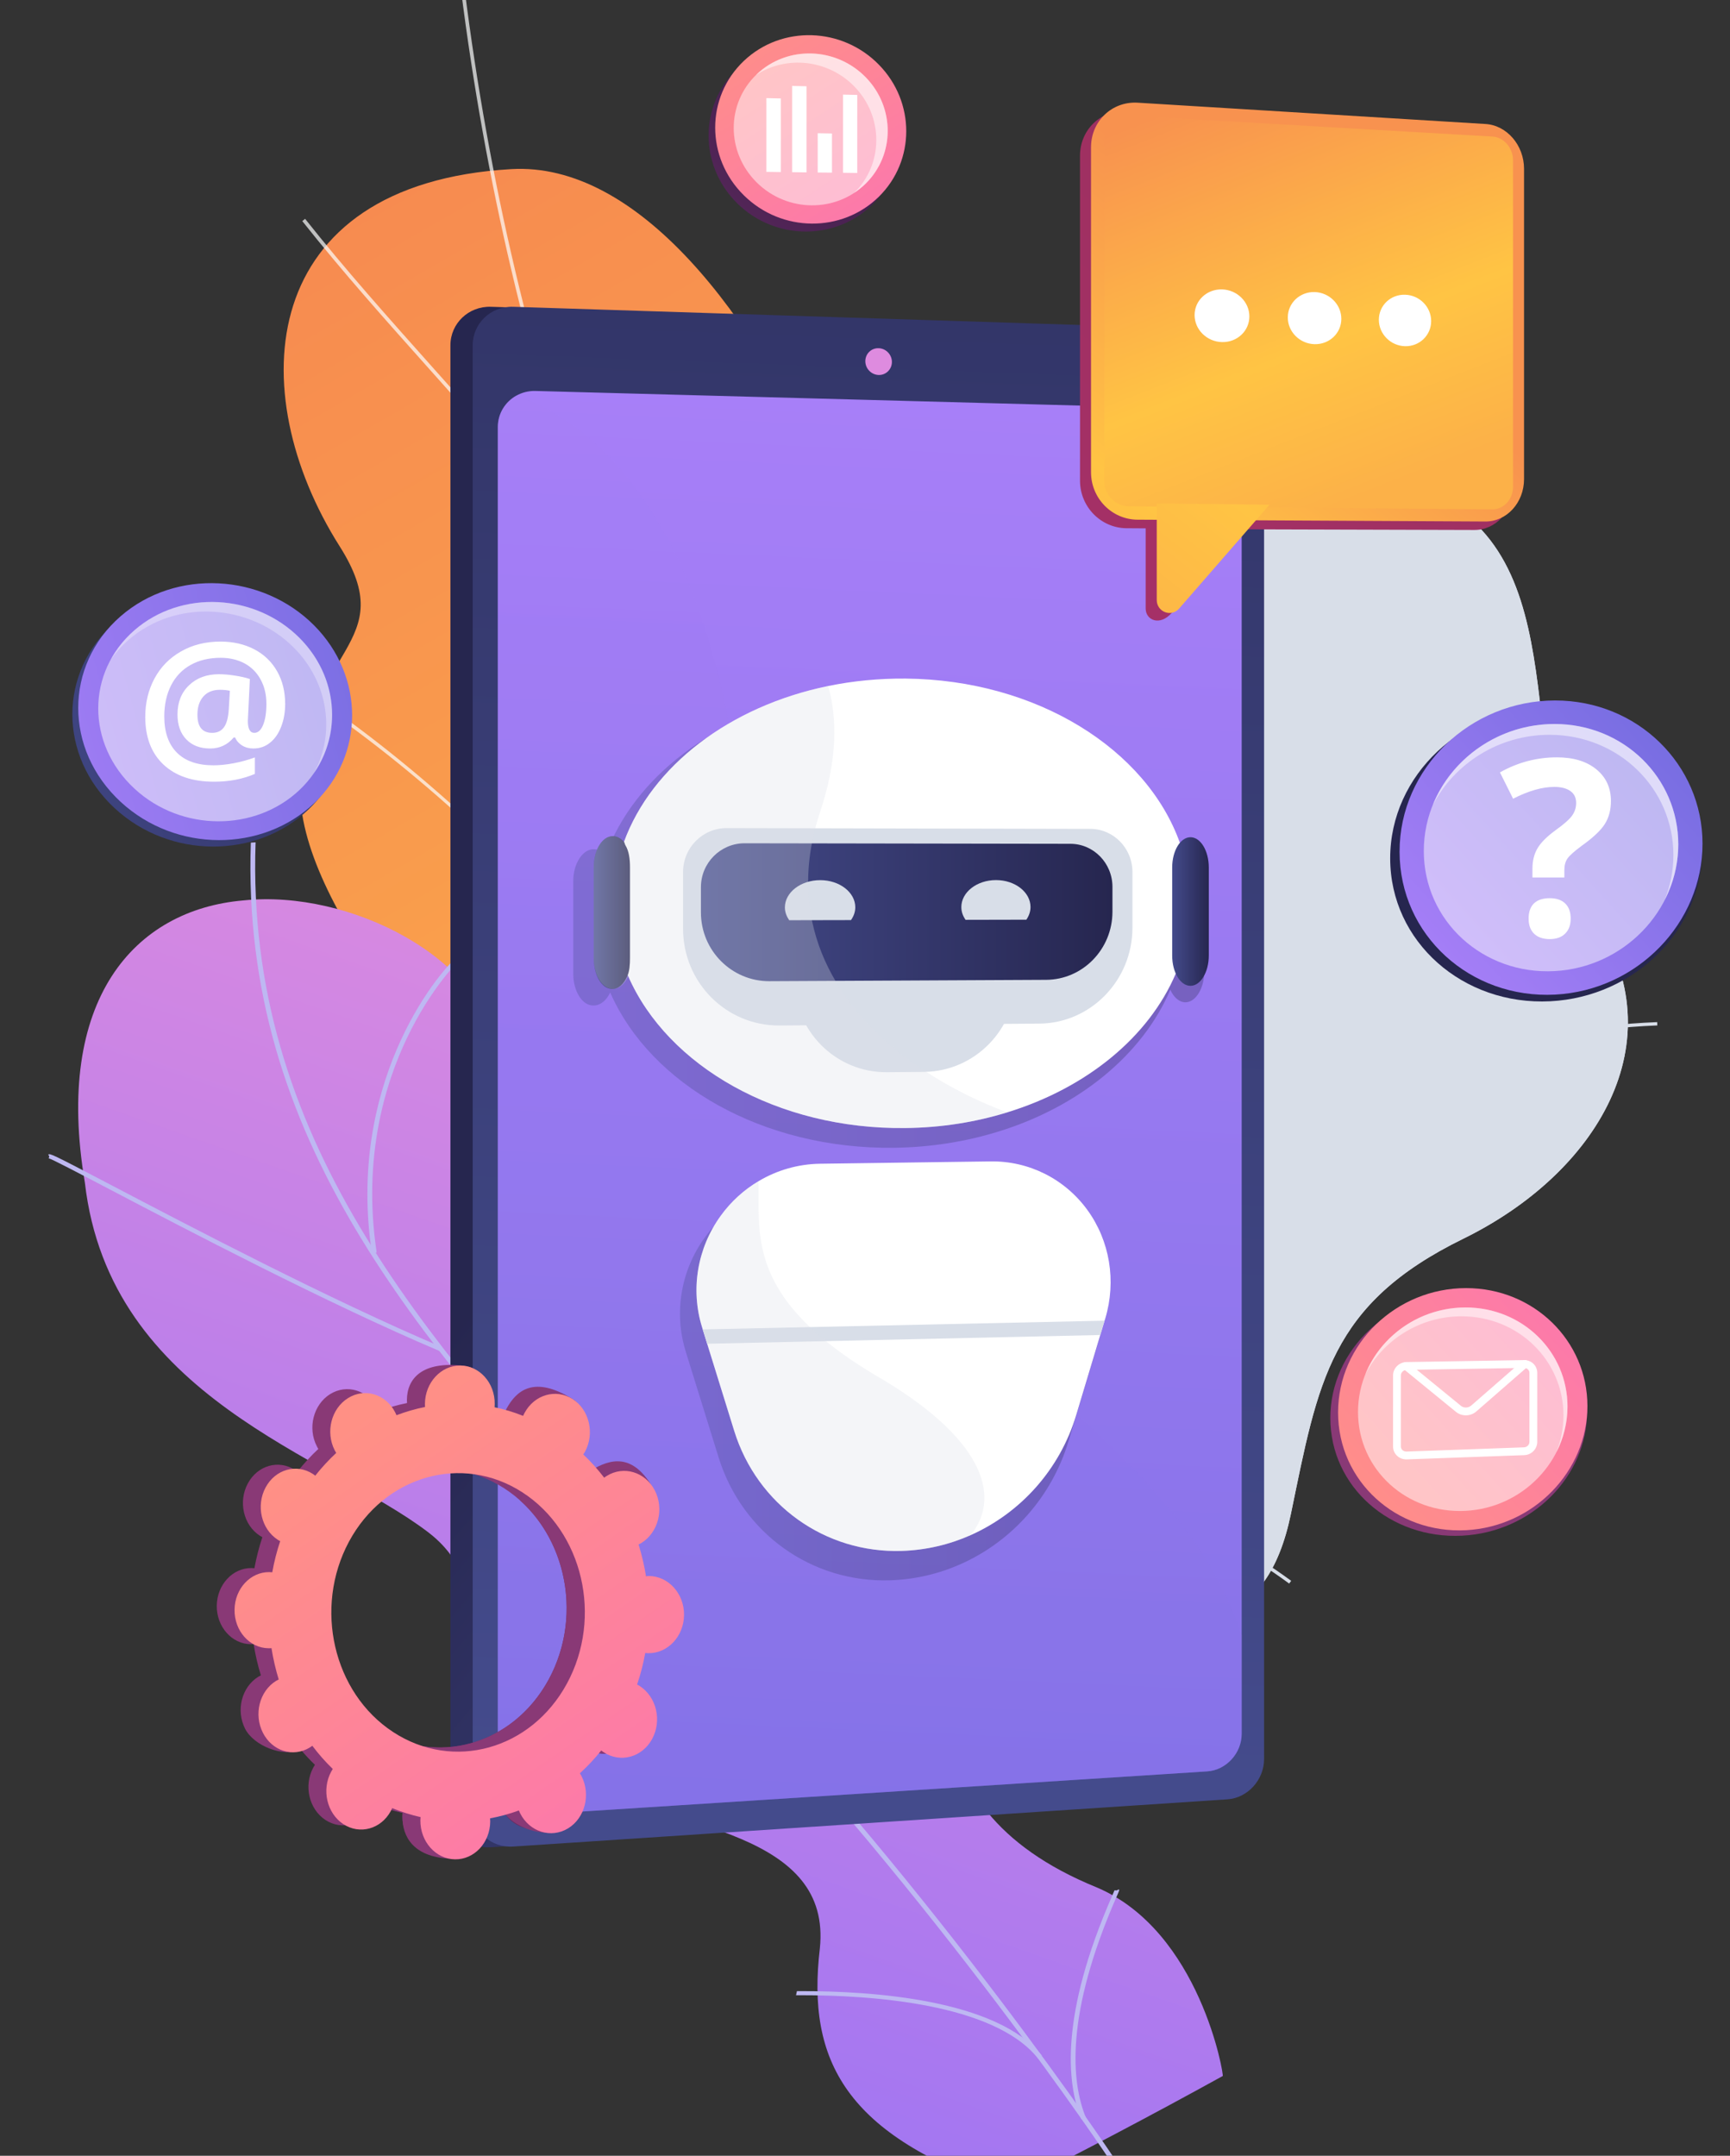 <svg version="1.2" xmlns="http://www.w3.org/2000/svg" viewBox="0 0 2656 3309" width="2656" height="3309"><rect x="0" y="0" width="2656" height="3309" fill="#333333" stroke="none"/><defs><linearGradient id="P" gradientUnits="userSpaceOnUse"/><linearGradient id="g1" x1="-330.7" y1="4459.5" x2="-2679.5" y2="397.9" href="#P"><stop stop-color="#ffc444"/><stop offset="1" stop-color="#f36f56"/></linearGradient><linearGradient id="g2" x1="2684.3" y1="1742.3" x2="1905.4" y2="3956" href="#P"><stop offset="0" stop-color="#e38ddd"/><stop offset="1" stop-color="#9571f6"/></linearGradient><linearGradient id="g3" x1="661.3" y1="4252.3" x2="-412" y2="3336.8" href="#P"><stop stop-color="#444b8c"/><stop offset="1" stop-color="#26264f"/></linearGradient><linearGradient id="g4" x1="675.1" y1="2699.3" x2="819.9" y2="-1192.4" href="#P"><stop stop-color="#444b8c"/><stop offset="1" stop-color="#26264f"/></linearGradient><linearGradient id="g5" x1="3528.2" y1="532.6" x2="3319.4" y2="5137.6" href="#P"><stop stop-color="#aa80f9"/><stop offset="1" stop-color="#6165d7"/></linearGradient><linearGradient id="g6" x1="3514.1" y1="539.6" x2="3306" y2="5129.8" href="#P"><stop stop-color="#aa80f9"/><stop offset="1" stop-color="#6165d7"/></linearGradient><linearGradient id="g7" x1="916.4" y1="959.1" x2="3531.6" y2="-2399.6" href="#P"><stop stop-color="#ab316d"/><stop offset="1" stop-color="#792d3d"/></linearGradient><linearGradient id="g8" x1="1275.2" y1="698.4" x2="1734.8" y2="108.1" href="#P"><stop stop-color="#fcb148"/><stop offset=".32" stop-color="#ffc444"/><stop offset=".87" stop-color="#f8924f"/><stop offset="1" stop-color="#f8924f"/></linearGradient><linearGradient id="g9" x1="1761.3" y1="892.1" x2="1483.9" y2="186.5" href="#P"><stop stop-color="#fcb148"/><stop offset=".32" stop-color="#ffc444"/><stop offset=".87" stop-color="#f8924f"/><stop offset="1" stop-color="#f8924f"/></linearGradient><linearGradient id="g10" x1="1631.4" y1="964.6" x2="2241" y2="181.6" href="#P"><stop stop-color="#fcb148"/><stop offset=".32" stop-color="#ffc444"/><stop offset=".87" stop-color="#f8924f"/><stop offset="1" stop-color="#f8924f"/></linearGradient><linearGradient id="g11" x1="-4571.9" y1="8243.1" x2="-3984.8" y2="7689.5" href="#P"><stop stop-color="#311944"/><stop offset="1" stop-color="#893976"/></linearGradient><linearGradient id="g12" x1="1893.4" y1="2132.9" x2="2363.8" y2="1706.1" href="#P"><stop stop-color="#ff9085"/><stop offset="1" stop-color="#fb6fbb"/></linearGradient><linearGradient id="g13" x1="1604.7" y1="140.9" x2="707.7" y2="986.7" href="#P"><stop stop-color="#311944"/><stop offset="1" stop-color="#893976"/></linearGradient><linearGradient id="g14" x1="1300.9" y1="-79.7" x2="1577.3" y2="348.1" href="#P"><stop stop-color="#ff9085"/><stop offset="1" stop-color="#fb6fbb"/></linearGradient><linearGradient id="g15" x1="-5900.8" y1="8687.1" x2="-5187.6" y2="8014.5" href="#P"><stop stop-color="#444b8c"/><stop offset="1" stop-color="#26264f"/></linearGradient><linearGradient id="g16" x1="1953.3" y1="1264.4" x2="2524.6" y2="745.9" href="#P"><stop stop-color="#aa80f9"/><stop offset="1" stop-color="#6165d7"/></linearGradient><linearGradient id="g17" x1="880.1" y1="1056.1" x2="1848.9" y2="1056.1" href="#P"><stop stop-color="#444b8c"/><stop offset="1" stop-color="#26264f"/></linearGradient><linearGradient id="g18" x1="1044" y1="1814.1" x2="1694.3" y2="1814.1" href="#P"><stop stop-color="#444b8c"/><stop offset="1" stop-color="#26264f"/></linearGradient><linearGradient id="g19" x1="1076.1" y1="1294.4" x2="1707.9" y2="1294.4" href="#P"><stop stop-color="#444b8c"/><stop offset="1" stop-color="#26264f"/></linearGradient><linearGradient id="g20" x1="911.5" y1="1283.5" x2="967.2" y2="1283.5" href="#P"><stop stop-color="#444b8c"/><stop offset="1" stop-color="#26264f"/></linearGradient><linearGradient id="g21" x1="1799.6" y1="1285.1" x2="1855.8" y2="1285.1" href="#P"><stop stop-color="#444b8c"/><stop offset="1" stop-color="#26264f"/></linearGradient><linearGradient id="g22" x1="964.4" y1="3279.7" x2="390.5" y2="2919.9" href="#P"><stop stop-color="#311944"/><stop offset="1" stop-color="#893976"/></linearGradient><linearGradient id="g23" x1="483.6" y1="1749.9" x2="679" y2="1845" href="#P"><stop stop-color="#311944"/><stop offset="1" stop-color="#893976"/></linearGradient><linearGradient id="g24" x1="977.3" y1="1883.2" x2="1580.7" y2="2760.5" href="#P"><stop stop-color="#ff9085"/><stop offset="1" stop-color="#fb6fbb"/></linearGradient><linearGradient id="g25" x1="-126.3" y1="946.2" x2="804.8" y2="690.8" href="#P"><stop stop-color="#444b8c"/><stop offset="1" stop-color="#26264f"/></linearGradient><linearGradient id="g26" x1="-117.4" y1="936.3" x2="813.8" y2="680.9" href="#P"><stop stop-color="#aa80f9"/><stop offset="1" stop-color="#6165d7"/></linearGradient></defs><style>.a{fill:url(#g1)}.b{fill:#fcfdfe}.c{fill:#d8dee8}.d{fill:url(#g2)}.e{fill:#beb8f2}.f{fill:url(#g3)}.g{fill:url(#g4)}.h{fill:url(#g5)}.i{fill:#de8bdf}.j{opacity:.3;mix-blend-mode:multiply;fill:url(#g6)}.k{fill:url(#g7)}.l{fill:url(#g8)}.m{fill:url(#g9)}.n{fill:url(#g10)}.o{fill:#fff}.p{fill:url(#g11)}.q{fill:url(#g12)}.r{opacity:.5;mix-blend-mode:soft-light;fill:#fff}.s{fill:url(#g13)}.t{fill:url(#g14)}.u{fill:url(#g15)}.v{fill:url(#g16)}.w{opacity:.3;mix-blend-mode:multiply;fill:url(#g17)}.x{opacity:.3;mix-blend-mode:multiply;fill:url(#g18)}.y{fill:url(#g19)}.z{fill:url(#g20)}.A{fill:url(#g21)}.B{opacity:.3;mix-blend-mode:multiply;fill:#d8dee8}.C{fill:url(#g22)}.D{fill:url(#g23)}.E{fill:url(#g24)}.F{fill:url(#g25)}.G{fill:url(#g26)}.H{opacity:.3;mix-blend-mode:soft-light;fill:#fff}</style><path class="a" d="m1486.1 2233.3c38.6 47.5 75.6 82.1 115.5 126.7-246.4 75.1-470.1 192.6-719.8 269.2 54.6-332.2 158.1-507.6-68.2-825.6-106.2-149.2-359.3-412.3-352.6-598.6 7.7-212.4 156.8-214.4 60.5-366.4-150.5-237.5-127.3-556.2 263.2-579 385.5-22.6 721.6 921.7 619.7 1251.2-30.6 297.8-119.8 474.9 81.7 722.5z"/><g style="opacity:.7;mix-blend-mode:soft-light"><path class="b" d="m1213.4 2471.6l5.5-0.9c-14.4-93.8-21.6-190-28.5-283l-2.7-35.3c-5.6-74.8-12-141.6-17.7-200.6-3.1-33-6.2-64.3-8.8-94.7-8.2-92.9-13.7-157.9-16.4-190.2l-1.8-21.3c-22.4-254.7-146.6-592.5-213.3-773.9-7.2-19.7-13.6-37.2-19.1-52.3-93.7-259.8-160.2-541.3-197.4-836.8l-5.6 0.7c37.4 295.9 103.9 577.8 197.8 838 5.5 15.1 11.9 32.6 19.1 52.3 66.6 181.2 190.6 518.5 212.9 772.5l1.8 21.3c2.8 32.3 8.3 97.3 16.5 190.2 2.6 30.4 5.6 61.7 8.8 94.8 5.6 58.9 12 125.7 17.7 200.4l2.7 35.3c6.9 93.1 14.1 189.4 28.5 283.5z"/><path class="b" d="m1175.7 2000.5l5.5-0.8c-22.8-167.5-117.1-355.2-272.7-542.6-129.6-156.1-298.2-306.5-462.5-412.5l-3 4.6c318.5 205.6 683.7 590.9 732.7 951.3z"/><path class="b" d="m936.1 903.8l4.5-3.1c-83-120.4-181.8-230.9-277.3-337.8-65.3-73.2-132.9-148.8-194.9-227l-4.3 3.5c62.1 78.3 129.7 154 195.1 227.2 95.4 106.8 194 217.2 276.9 337.2z"/><path class="b" d="m1087.2 1351.8c8.2-203.1 111.3-471.3 220.6-574l-3.8-4c-110.2 103.5-214.1 373.5-222.4 577.8z"/></g><path class="c" d="m1783.9 1479.6c15.7 292.1-159.9 273.9-385.2 260.5 103.5 252 195 501.1 287 754.3 150.8 6.7 259 8.7 296.2-170.8 42-203.1 59.5-321.7 264.6-422.2 205.1-100.5 328-302.2 201.4-492.2-133.1-200-17.3-535.3-242.9-647.6-393.1-195.7-437.5 413.9-421.1 718z"/><path class="c" d="m1783.9 1479.6c15.7 292.1-159.9 273.9-385.2 260.5 103.5 252 195 501.1 287 754.3 150.8 6.7 259 8.7 296.2-170.8 42-203.1 59.5-321.7 264.6-422.2 205.1-100.5 328-302.2 201.4-492.2-133.1-200-17.3-535.3-242.9-647.6-393.1-195.7-437.5 413.9-421.1 718z"/><g style="mix-blend-mode:soft-light"><path class="c" d="m1618.3 2156.9c187.6-160 339.5-298.6 444.8-501.8 100.8-194.4 126-382.3 84.3-628.1-21.7-127.3-22.8-221-22-349.4h-5.2c-0.8 128.6 0.3 222.5 22.1 350.3 41.5 244.6 16.5 431.5-83.8 624.9-104.9 202.3-256.4 340.5-443.6 500.2z"/><path class="c" d="m1979.2 2430.7l3.1-4.2c-65.5-47.9-131.9-83.5-203-108.7-36.4-12.9-71.7-18.8-113.7-23.8l-0.6 5.1c41.6 5 76.7 10.9 112.6 23.6 70.6 25 136.5 60.3 201.6 108z"/><path class="c" d="m1991.7 1775.1c141.5-121.1 337.8-192.5 552.7-201.1l-0.2-5.1c-216.1 8.6-413.5 80.5-555.8 202.3z"/><path class="c" d="m2160.2 1296.7l5.2-0.7c-3.8-27.5-111.9-268.7-144.9-342-68.4-151.7-144-314-152.2-323.2l-3.9 3.4c6.8 7.7 76.1 155.1 151.3 321.9 68 150.7 141.6 319.3 144.5 340.6z"/></g><path class="d" d="m1546.4 3360.9c111.2-55.9 221.5-114 330.8-174.3 2.4 0.8-34.5-222.7-193.9-289.7-313.5-127.9-222-376.6-216.9-506.4 15.2-185.6-84.7-345-281.4-277.2-219.4 71.5-365.5-212.8-423.1-498.4-16.9-143.3-224.8-250-388.1-232.8-167.8 14.3-291 152.5-243.5 433.2 38.2 331.1 372.6 419 526.9 536.5 151.6 115.2-32.6 318.6 198.3 386.1 196.4 63.1 421.1 78.5 403.2 252.7-20.5 173.3 40 287.2 287.7 370.3z"/><g style="mix-blend-mode:soft-light"><path class="e" d="m1712.2 3315.4c-0.6-1.9-269.5-403.5-614.8-764.6-51.2-60-105.1-119.9-157.1-177.7-289.8-322.3-563.6-626.8-547.9-1080.2l-7.3 0.5c-15.8 455.6 258.7 760.8 549.2 1083.9 52.1 57.9 105.9 117.7 157.2 177.8 347.1 363 612.5 760.3 613.8 762.9z"/><path class="e" d="m674.2 2073.5l3.8-5.8c-172.2-73-389.3-186.8-505.9-247.9-94.4-49.5-94.7-49.3-98.1-47.6l1.6 2.7-0.8 3.1c4.6 1 43.6 21.4 93 47.3 116.7 61.2 333.9 175 506.4 248.2z"/><path class="e" d="m578.3 1922.4c-22.1-146 13.3-260 46.9-329.9 36.5-76.2 80.7-121.1 86.9-124.4l-1.3-2 1.4-4c-2.1-0.3-4 0.8-6.6 3-38.3 31.7-173.4 202.2-134.6 458.8z"/><path class="e" d="m1305.1 2793.9l6.7-3.2c-136.6-258.7-4.4-593.3 58.8-725.1 3.4-7.1 4.4-9.4 4.7-10.5l-7.1-0.7 3.6 0.3-3.6-0.3c-0.2 0.7-2.1 4.7-4.3 9.4-45.6 95.1-78.7 189.7-98.5 281.3-38 175.9-24.6 326.9 39.7 448.8z"/><path fill-rule="evenodd" class="e" d="m704.7 2636l-1.3-2.8-0.1 3.1-3.4-2 1.6-3.6q0 0 0 0c4.7-2.2 302.5-93.9 508.4 42.9l-4.8 5.2c-203.9-135.4-497.7-43.9-500.4-42.8zm-1.3-2.8l0.1-3.2z"/><path class="e" d="m1667 3250.2c-22.2-54.4-32.1-157.4 47.1-338.5 4.5-10.3 4.5-10.3 3.7-11.7l-6.6 3.4 3.3-1.7-3.5-0.1c-0.3 0.8-1.8 4.4-3.6 8.5-80.1 183-69.9 287.4-47.3 342.8z"/><path class="e" d="m1593.3 3159.2l6.2-4c-69.8-86.4-261.5-99.1-369.6-98.9-3.4 0-5.6 0-6.4 0l-1.4 6.3c0.9 0 3.3 0 7 0 106.8-0.1 296.1 12.2 364.2 96.6z"/></g><path class="f" d="m1907.7 566v2135.2c0 31.9-27.3 39.7-58.3 41.7l-1079.2 91.5-16.6 1.1c-34.1 2.3-62.1-23.4-62.1-57v-2248.5c0-33.6 28-60.2 62.1-59.1l22.5 0.7 1083 82.8c30.9 1 48.6-20.3 48.6 11.6z"/><path class="g" d="m1940.7 566v2134.1c0 31.9-25.2 59.7-56.2 61.8l-1096.8 72.5c-34.1 2.2-62-23.4-62-57v-2247.4c0-33.6 27.9-60.2 62-59.1l1096.8 35.2c31 1 56.2 28 56.2 59.9z"/><path class="h" d="m1906.3 683.4v1978c0 29.8-23.9 55.7-52.8 57.6l-1031.4 66.2c-31.7 2-57.8-22-57.8-53.3v-2076.4c0-20.8 11.4-38.7 28.4-48.2 8.6-4.8 18.6-7.5 29.3-7.2l1031.5 27.7c28.9 0.8 52.8 25.8 52.8 55.6z"/><path class="i" d="m1369.3 555.6c0 11.3-9.1 20.3-20.4 20-11.2-0.4-20.4-9.8-20.4-21.2 0-11.4 9.2-20.3 20.4-19.9 11.3 0.3 20.4 9.8 20.4 21.1z"/><path class="j" d="m1906.3 2510.1v151.3c0 29.8-23.9 55.7-52.8 57.6l-1031.4 66.2c-31.7 2-57.8-22-57.8-53.3v-2076.4c0-20.8 11.4-38.7 28.4-48.2 85.2 28 334 161.8 353.9 772.9 19.5 598.6 629.6 731.6 759.7 1129.9z"/><path class="k" d="m2263.3 203.3l-534.1-32.7c-39.2-2.1-71.1 28.6-71.1 68.4v498.9c0 39.9 31.9 72.5 71.1 72.9l29.7 0.2v122.9c0 18.4 21.9 27.4 39.9 7l111.7-128.4 352.8 1c33 0.3 59.6-28.8 59.6-65.2v-476.2c0-36.3-26.6-67.1-59.6-68.8z"/><path class="l" d="m2280.2 800.5l-534-2.8c-39.3-0.3-71.2-32.9-71.2-72.8v-498.9c0-39.8 31.9-70.5 71.2-68.4l534 32.7c33 1.7 59.6 32.5 59.6 68.8v476.2c0 36.3-26.6 65.5-59.6 65.2z"/><path class="m" d="m1695.3 738.3v-524.4c0-21.3 17-37.6 37.9-36.5l557.9 32.2c17.6 0.9 31.8 17.4 31.8 36.7v500.8c0 19.4-14.2 34.9-31.8 34.7l-557.9-4.6c-20.9-0.3-37.9-17.6-37.9-38.9z"/><path class="n" d="m1775.9 920.9v-148.1l173.1 1.9-138.8 159.5c-12 13.7-34.3 5.1-34.3-13.3z"/><path class="o" d="m1918.1 485.7c0 22.3-18.7 39.9-41.9 39.4-23.3-0.5-42.2-19.1-42.2-41.5 0-22.4 18.9-40 42.2-39.4 23.2 0.7 41.9 19.3 41.9 41.5z"/><path class="o" d="m2059.3 489.4c0 22-18.3 39.4-41 38.9-22.7-0.5-41.2-18.9-41.2-41 0-22.2 18.5-39.6 41.2-39 22.7 0.7 41 19.1 41 41.1z"/><path class="o" d="m2197.2 492.9c0 21.7-17.9 39-40 38.5-22.2-0.5-40.3-18.7-40.3-40.6 0-21.9 18.1-39.1 40.3-38.4 22.1 0.6 40 18.7 40 40.5z"/><path class="p" d="m2042.4 2176.6c0-105.5 92.1-191 202.5-191 107.2 0 191.7 81 191.7 180.9 0 99.9-84.5 185.2-191.7 190.7-110.4 5.7-202.5-75.1-202.5-180.6z"/><path class="q" d="m2054.3 2168.1c0-105.4 89.4-191 196.6-190.9 104.1 0 186.2 81 186.2 180.9 0 99.9-82.1 185.2-186.2 190.7-107.2 5.7-196.6-75.2-196.6-180.7z"/><g style="opacity:.5;mix-blend-mode:soft-light"><path class="o" d="m2084.9 2167.3c0-88.6 75.1-160.4 165.2-160.4 87.4 0 156.4 68.1 156.4 152 0 83.9-69 155.6-156.4 160.2-90.1 4.8-165.2-63.1-165.2-151.8z"/></g><path class="r" d="m2243.9 2020.5c87.4 0 156.4 68.1 156.4 152 0 20-3.9 39.2-11 57.1 11-21.5 17.2-45.6 17.2-70.7 0-83.9-69-152-156.4-152-69.5 0-130 42.7-154.1 102.9 27.3-52.9 83.8-89.3 147.9-89.3z"/><path fill-rule="evenodd" class="o" d="m2159 2240.1c-5.5 0-10.5-2-14.3-5.7-3.9-3.7-6-8.7-6-14.1v-109.1c0-11.1 9.3-20.3 20.8-20.5l180.4-3c5.5 0 10.5 1.9 14.4 5.7 3.7 3.7 5.8 8.6 5.8 13.9v105.9c0 10.9-8.9 20-19.9 20.4l-180.4 6.5q-0.4 0-0.8 0zm181.1-140.4l-180.4 3c-5 0.1-9 3.9-9 8.5v109.1c0 2.1 0.8 4 2.3 5.4 1.6 1.6 3.9 2.4 6.3 2.4l180.5-6.5c4.6-0.2 8.3-3.9 8.3-8.4v-105.9c0-2-0.8-3.9-2.3-5.3-1.5-1.5-3.5-2.3-5.7-2.3z"/><path class="o" d="m2250.4 2172.5c-5.4 0-10.8-1.8-15.2-5.4l-80.4-65.7c-2.6-2.1-3-5.9-0.9-8.5 2.1-2.6 5.9-2.9 8.5-0.8l80.4 65.7c4.6 3.8 11.4 3.6 16.1-0.5l78.1-68.1c2.5-2.2 6.3-2 8.5 0.5 2.1 2.5 1.9 6.3-0.6 8.5l-78.1 68.1c-4.7 4.2-10.5 6.2-16.4 6.2z"/><path class="s" d="m1339.3 111.6c55.8 57.2 55.8 147.3 0 202.4-56.4 55.7-149.3 55.4-207.4-1.8-58.7-57.9-58.7-150.9 0-206.5 58.1-55.1 151-51.9 207.4 5.9z"/><path class="t" d="m1349.4 99.4c55.9 57.1 55.9 147.3 0 202.4-56.4 55.7-149.2 55.4-207.3-1.9-58.8-57.8-58.8-150.8 0-206.5 58.1-55 150.9-51.9 207.3 6z"/><g style="opacity:.5;mix-blend-mode:soft-light"><path class="o" d="m1329.1 118.6c45 46.1 45 118.8 0 163.2-45.5 44.9-120.3 44.6-167.1-1.5-47.4-46.7-47.4-121.6 0-166.5 46.8-44.3 121.6-41.8 167.1 4.8z"/></g><path class="r" d="m1329.1 118.6c-45.5-46.6-120.3-49.1-167.1-4.8-0.4 0.5-0.8 0.9-1.3 1.3 46.6-30.5 110.4-23.9 150.9 17.6 45 46.1 45 118.7 0 163.1q-0.2 0.2-0.4 0.4c6.4-4.2 12.4-9 17.9-14.4 45-44.4 45-117.1 0-163.2z"/><path class="o" d="m1294.3 265.2l21.8 0.3v-119.8l-21.8-0.5z"/><path class="o" d="m1255.4 264.8l21.9 0.2v-60.1l-21.9-0.4z"/><path class="o" d="m1216.1 264.3l22.1 0.3v-132.2l-22.1-0.5z"/><path class="o" d="m1176.6 263.8l22.2 0.3v-113l-22.2-0.5z"/><path class="u" d="m2134.3 1317.4c0-128.1 111.8-232 245.9-232 130.2 0 233 98.4 233 219.8 0 121.4-102.8 225-233 231.7-134.1 6.9-245.9-91.3-245.9-219.5z"/><path class="v" d="m2148.7 1307.2c0-128.1 108.6-232 238.9-232 126.4 0 226.2 98.4 226.2 219.8 0 121.4-99.8 225-226.2 231.7-130.3 6.8-238.9-91.3-238.9-219.5z"/><g style="opacity:.5;mix-blend-mode:soft-light"><path class="o" d="m2185.9 1306.2c0-107.6 91.2-194.9 200.7-194.9 106.2 0 190 82.7 190 184.7 0 101.9-83.8 189-190 194.6-109.5 5.8-200.7-76.7-200.7-184.4z"/></g><path class="r" d="m2379 1127.9c106.2 0 190.1 82.6 190.1 184.6 0 24.3-4.8 47.6-13.5 69.3 13.4-26.1 21-55.3 21-85.8 0-102-83.8-184.7-190-184.7-84.5 0-158 51.9-187.2 125.1 33.1-64.3 101.7-108.6 179.6-108.5z"/><path class="o" d="m2352.7 1346.9v-13.7q0-17.7 7.6-30.8 7.6-13.2 27.7-27.9 19.4-13.9 25.6-22.6 6.2-8.7 6.2-19.4 0-12-8.9-18.3-8.9-6.3-24.7-6.3-27.8 0-63.2 18.1l-20.2-40.4q41.2-23.1 87.4-23.1 38.1 0 60.5 18.3 22.5 18.3 22.5 48.8 0 20.3-9.3 35.1-9.2 14.7-35.1 33.2-17.7 13.1-22.4 20-4.7 6.8-4.7 17.9v11.1zm-5.9 63.2q0-15.5 8.3-23.5 8.3-7.9 24.2-7.9 15.3 0 23.7 8.1 8.4 8.1 8.4 23.3 0 14.6-8.5 23-8.5 8.4-23.6 8.4-15.5 0-24-8.2-8.5-8.3-8.5-23.2z"/><g style="mix-blend-mode:multiply"><path class="w" d="m1820 1305.1c-6.2 0-12.1 3.3-16.8 8.9 0 0 0 0 0 0-52.3-146.8-224.3-256-430.8-257.9-42-0.4-82.8 3.7-121.5 11.7q-0.1 0-0.2 0 0 0 0 0c-154.2 31.6-277.1 125-320.9 244.8-5-5.7-11.7-9.1-18.3-9.1-16.8-0.1-31.4 21.8-31.4 48.9v142.2c0 27.1 13.9 48.9 30.7 48.8 0.1 0 0.4 0 0.5 0 0.2 0 0.4 0 0.5 0 10-0.1 19.5-8 25-20 61.8 141.1 234.4 240.8 435.6 238.4 56.3-0.7 110-9.4 159.4-24.6 125-38.3 222.6-118.6 264.9-218q0 0 0 0c5.2 11.7 13.8 19.3 23.3 19.3 15.8-0.1 28.9-21.5 28.9-47.7v-138.1c0-26.2-13-47.6-28.9-47.6z"/><path class="x" d="m1505.9 1814.1l-268.1 3.7c-34.2 0.5-67.4 10.2-96.4 27.4-22.9 13.7-43.2 32-59.4 54.4-36.8 50.7-47.6 115.6-29.3 174.7 0.4 1.2 0.8 2.4 1.1 3.6l7 22.6c14.2 45.6 28.4 91.2 42.5 136.7 36.1 116.2 142.8 192.4 263.3 188.5 38-1.2 74.6-9.9 108.2-24.8 78-34.7 139.8-102.7 165.6-188.7 12.6-41.9 25.2-83.7 37.7-125.5l6.8-22.4c0.3-1.2 0.7-2.5 1.1-3.7 17.6-58.6 7.1-121.8-28.2-170.4-35.5-48.6-91.8-76.9-151.9-76.1z"/></g><path class="o" d="m1827.4 1386c0 37.8-7.8 74.3-22.3 108.4-41.3 97.2-136.7 175.6-258.9 213.1-48.3 14.9-100.9 23.4-155.9 24-196.6 2.4-365.4-95.1-425.8-233-15.3-35-23.6-72.4-23.6-111.3 0-32.8 5.9-64.6 17-94.8 42.8-117.1 162.8-208.4 313.6-239.4 37.9-7.8 77.7-11.7 118.8-11.4 201.8 1.9 370 108.7 421.1 252.1 10.4 29.4 16 60.3 16 92.3z"/><path class="c" d="m1595.4 1571.2l-398.6 2.9c-81.7 0.6-148.1-65.8-148.1-148.4v-87.2c0-37.3 30-67.5 67-67.4l558.3 1.2c35.7 0.1 64.6 29.8 64.6 66.2v85.5c0 80.7-64 146.7-143.2 147.2z"/><path class="c" d="m1418.7 1645.3l-56.8 0.5c-78.8 0.8-142.9-63.5-142.9-143.5 0-80.1 64.1-145 142.9-145h56.8c78.1-0.1 141.1 64.1 141.1 143.3 0 79.2-63 143.9-141.1 144.7z"/><path class="y" d="m1606 1504l-424.6 2.1c-58 0.3-105.3-47-105.3-105.6v-38.7c0-37.3 30.1-67.4 67-67.4l500.1 0.8c35.8 0 64.7 29.7 64.7 66.2v38c0 57.5-45.5 104.3-101.9 104.6z"/><path class="c" d="m1306.5 1412.3c4.1-5.9 6.6-12.5 6.6-19.6 0-23-24.1-41.7-53.9-41.7-29.9 0-54.2 18.8-54.2 41.9 0 7.1 2.6 13.7 6.6 19.6z"/><path class="c" d="m1575.7 1411.7c4-5.8 6.4-12.4 6.4-19.4 0-22.9-23.7-41.4-53-41.4-29.4 0-53.2 18.6-53.2 41.5 0 7.1 2.4 13.7 6.5 19.5z"/><path class="z" d="m967.2 1331.3v138.8c0 10.6-0.6 20.4-4.2 28.4-5.4 11.8-13 19.5-22.8 19.5-16.5 0.1-28.7-21.2-28.7-47.7v-139c0-26.4 13-47.9 29.4-47.8 6.5 0 12.2 3.3 17.1 8.9 1.3 1.6 1 3.3 2.2 5.1 5.3 8.7 7 20.6 7 33.8z"/><path class="A" d="m1827.7 1513.2c-15.5 0.1-28.1-20.7-28.1-46.4v-135.2c0-25.7 12.6-46.5 28.1-46.5 15.5 0 28.1 20.8 28.1 46.5v135c0 25.7-12.6 46.5-28.1 46.6z"/><path class="o" d="m1696.9 2023.7c-0.4 1.2-0.8 2.4-1.1 3.5l-6.6 22c-12.3 40.9-24.6 81.7-36.9 122.7-25.2 84-85.7 150.5-161.9 184.4-32.8 14.6-68.6 23.1-105.8 24.3-117.8 3.8-222.1-70.7-257.4-184.3-13.8-44.5-27.6-89-41.5-133.7l-6.8-22c-0.4-1.2-0.8-2.4-1.1-3.6-17.9-57.8-7.3-121.2 28.6-170.7 15.8-21.9 35.7-39.9 58.1-53.2 28.3-16.9 60.8-26.3 94.2-26.8l262.1-3.6c58.8-0.8 113.8 26.8 148.5 74.4 34.6 47.5 44.8 109.3 27.6 166.6z"/><path class="c" d="m1695.8 2027.2l-6.6 22-603.5 13.4-6.8-22z"/><path class="B" d="m1422 1645.2c39.1 25.5 81.5 46.3 124.2 62.3-48.3 14.9-100.9 23.4-155.9 24-196.6 2.4-365.4-95.1-425.8-233-5.4 11.8-13.8 19.5-23.6 19.5-16.4 0.1-29.4-21.2-29.4-47.7v-139c0-26.4 13-47.9 29.4-47.8 6.5 0 12.2 3.3 17.1 8.9 42.9-117.1 162.7-208.4 313.5-239.4 14.3 50.9 13.9 114.3-12.3 192.9-2.9 8.6-5.4 17.1-7.6 25.5q-3 11.7-5.2 23.2c-3.8 20.3-5.7 39.9-5.7 58.9 0 20.4 1.9 40 5.7 58.9 0.3 1.2 0.5 2.3 0.8 3.5 6.9 32.1 19.1 62 35.4 89.7 14.3 24.3 31.7 46.8 51.5 67.5 25.9 27.1 55.7 51.2 87.9 72.1z"/><path class="B" d="m1490.4 2356.3c-32.8 14.6-68.6 23.1-105.8 24.3-117.8 3.8-222.1-70.7-257.4-184.3-13.8-44.5-27.6-89-41.5-133.7l-6.8-22c-0.4-1.2-0.8-2.4-1.1-3.6-17.9-57.8-7.3-121.2 28.6-170.7 15.8-21.9 35.7-39.9 58.1-53.2 1.3 65-10.9 138.5 78.9 223.9 7.5 7.2 15.7 14.3 24.6 21.6 22 17.9 48.5 36.2 80.7 55.1 153.9 90.1 192.1 179.3 141.7 242.6z"/><path fill-rule="evenodd" class="C" d="m895.1 2680.5c-10.2 12.7-21.1 24.4-32.7 35 0.8 1.3 1.6 2.7 2.4 4.2 14.6 28.5 5.3 64.5-20.7 80.3-25.9 15.8-58.7 5.5-73.3-23-0.7-1.5-1.4-3-2-4.5-14.4 5.3-29.2 9.3-44.1 12.1 0.1 1.7 0.2 3.4 0.1 5.1-0.3 32.5-24.6 58.4-54.2 57.8-29.5-0.6-53.2-27.4-52.8-59.9 0-1.6 0.1-3.3 0.3-4.9-14.7-3.3-29.2-7.9-43.6-13.7-0.6 1.4-1.3 2.9-2.1 4.4-15 27.8-47.6 36.7-72.9 20.1-25.2-16.7-33.5-52.7-18.5-80.4 0.8-1.5 1.6-2.8 2.5-4.2q-11.5-11-21.6-23.2c-26.4 12-72.1-5.5-85.7-32.3-14.2-28.2-5.2-63.8 20.3-79.6 1.3-0.8 2.6-1.5 4-2.2-4.8-15.7-8.5-31.7-11.1-48-1.5 0.1-3 0.2-4.5 0.2-29.1-0.4-52.4-26.8-52.1-59.1 0.4-32.2 24.3-58.1 53.4-57.8 1.5 0 3 0.2 4.4 0.3 2.9-16.1 7-32 12.2-47.7-1.3-0.8-2.7-1.5-4-2.3-25.1-16.4-33.3-52.2-18.4-80 14.9-27.9 47.3-37.2 72.4-20.9 1.4 0.8 2.6 1.8 3.8 2.7 10-12.7 20.7-24.3 32.1-34.9-0.8-1.4-1.6-2.7-2.3-4.2-14.4-28-5.3-63.8 20.3-79.9 25.6-16 58-6.3 72.4 21.8 0.7 1.5 1.4 3 2 4.5 14.3-5.5 28.9-9.7 43.8-12.7-0.1-1.6-0.2-3.3-0.2-5 0.4-32.4 23-59.8 87.5-52.2 29.6 3.5 19.9 20.1 19.6 52.6 0 1.7-0.2 3.4-0.3 5 14.7 3.1 29.4 7.5 43.8 13.2 0.7-1.5 1.4-3 2.1-4.5 15.2-28.1 42-52.2 101.8-15.2 25.8 16.1 6.1 46.5-9.1 74.7-0.8 1.5-1.6 2.9-2.5 4.2 11.6 11.1 22.3 23 32 35.6 1.3-0.9 2.5-1.8 3.9-2.7 26-16.1 59-6.2 73.7 22.2 14.7 28.5 5.4 64.6-20.7 80.7-1.4 0.9-2.8 1.6-4.2 2.3 5 15.8 8.8 32.1 11.4 48.6 1.5-0.2 3.1-0.3 4.7-0.2 29.9 0.3 54 27.1 53.6 59.8-0.3 32.7-24.9 59-54.9 58.6-1.6 0-3.1-0.2-4.6-0.3-2.9 16.3-7.1 32.4-12.4 48.3 1.3 0.7 2.7 1.5 4 2.3 25.8 16.8 34.3 53.1 19 81.2-15.3 28.1-48.5 37.3-74.2 20.5-1.3-0.9-2.6-1.8-3.8-2.8zm-429.4 3.2c1-0.6-9.4-6.4-12.7-9.1q4.3 5.7 8.9 11.1 1.9-0.9 3.8-2zm-12.7-9.1q-0.5-0.6-1-1.3c-0.2 0.2 0.2 0.7 1 1.3zm389.5-96.8c55.2-101.9 24.5-233.4-68.4-293.3-92.5-59.7-211.4-25.5-265.9 75.9-54.3 101.1-24.1 231.6 67.6 291.7 92.1 60.5 211.6 27.4 266.7-74.3z"/><path class="D" d="m967.1 2531.3c30 0.4 54.6-25.9 54.9-58.6 0.4-32.7-23.7-59.5-53.6-59.8-1.6-0.1-3.2 0-4.7 0.2-2.6-16.5-6.4-32.8-11.4-48.6 1.4-0.7 2.8-1.4 4.2-2.3 26.1-16.1 59.1-58.2 41.8-85.1-32.8-51-68.8-33.9-94.8-17.8-1.4 0.9-2.6 1.8-3.9 2.7-9.7-12.7-20.4-24.5-32-35.6 0.9-1.3 1.7-2.7 2.5-4.2 8.3-15.3 9.5-33 4.8-48.6-25.9 42.9-51.5 86-76.6 129.3 73.7 65.7 94.3 182.5 44.2 274.9-42.4 78.2-122.9 115.8-199.7 101.5-3.7 9-7.3 18-11.3 26.9-10.7 24.1-22.7 47.4-34.7 70.8q10.6 3.3 21.3 5.7c-0.2 1.6-0.3 3.3-0.3 4.9-0.4 32.5 17.5 62.1 71 65.3 29.6 1.7 35.7-30.7 36-63.2 0.1-1.7 0-3.4-0.1-5.1 14.9-2.8 29.7-6.8 44.1-12.1 0.6 1.5 1.3 3 2 4.5 14.6 28.5 67.5 45.9 93.5 30.1 26-15.8 15.1-58.9 0.5-87.4-0.8-1.5-1.6-2.9-2.4-4.2 11.6-10.6 22.5-22.3 32.7-35 1.2 1 2.5 1.9 3.8 2.8 25.7 16.8 58.9 7.6 74.2-20.5 15.3-28.1 6.8-64.4-19-81.2-1.3-0.8-2.7-1.6-4-2.3 5.3-15.9 9.5-32 12.4-48.3 1.5 0.1 3 0.3 4.6 0.3z"/><path fill-rule="evenodd" class="E" d="m923.1 2686.9c-10.2 12.8-21.2 24.4-32.8 35 0.8 1.4 1.7 2.8 2.4 4.2 14.6 28.6 5.4 64.6-20.6 80.4-26 15.8-58.9 5.5-73.5-23-0.7-1.5-1.4-3-2-4.5-14.4 5.3-29.2 9.3-44.2 12.1 0.1 1.6 0.2 3.3 0.2 5-0.3 32.6-24.7 58.5-54.3 57.9-29.6-0.6-53.2-27.4-52.9-59.9 0.1-1.7 0.2-3.3 0.3-4.9-14.7-3.3-29.2-7.9-43.6-13.8-0.6 1.5-1.3 3-2.1 4.4-15 27.8-47.7 36.8-73 20.1-25.2-16.7-33.5-52.7-18.6-80.4 0.8-1.5 1.7-2.8 2.5-4.2-11.4-11-21.9-23-31.4-35.6-1.3 0.9-2.5 1.8-3.8 2.6-25.5 15.8-57.8 5.6-72.1-22.6-14.3-28.2-5.3-63.8 20.2-79.6 1.3-0.8 2.7-1.5 4.1-2.2-4.8-15.7-8.5-31.7-11.1-48.1-1.5 0.2-3 0.3-4.5 0.2-29.2-0.3-52.6-26.8-52.2-59.1 0.3-32.2 24.3-58.1 53.4-57.8 1.5 0 3 0.1 4.5 0.3 2.9-16.1 6.9-32.1 12.2-47.8-1.4-0.7-2.7-1.4-4-2.3-25.1-16.4-33.4-52.2-18.5-80 14.9-27.9 47.4-37.2 72.6-20.9 1.3 0.8 2.5 1.8 3.7 2.7 10-12.7 20.8-24.3 32.2-34.9-0.8-1.4-1.6-2.7-2.4-4.2-14.3-28.1-5.2-63.9 20.4-79.9 25.6-16.1 58-6.4 72.5 21.8 0.7 1.4 1.4 2.9 2 4.4 14.3-5.4 29-9.7 43.8-12.6-0.1-1.7-0.1-3.4-0.1-5.1 0.3-32.4 24.6-58.7 54.1-58.6 29.6 0.1 53.4 26.6 53 59.1 0 1.7-0.1 3.3-0.2 5 14.7 3 29.4 7.4 43.8 13.2 0.7-1.5 1.4-3 2.2-4.5 15.1-28.1 48.2-37.7 73.9-21.3 25.6 16.5 34.1 52.7 18.9 80.9-0.8 1.4-1.7 2.8-2.6 4.1 11.7 11.1 22.4 23 32.1 35.7 1.3-1 2.5-1.9 3.9-2.7 26-16.2 59.1-6.2 73.8 22.2 14.7 28.5 5.4 64.6-20.7 80.8-1.4 0.8-2.8 1.5-4.2 2.2 4.9 15.9 8.7 32.1 11.4 48.6 1.5-0.1 3.1-0.2 4.6-0.2 30 0.3 54.1 27.2 53.8 59.9-0.4 32.8-25 59-55 58.6-1.6 0-3.1-0.1-4.6-0.3-2.9 16.3-7.1 32.5-12.5 48.4 1.4 0.7 2.8 1.4 4.1 2.3 25.8 16.8 34.3 53.1 19 81.3-15.3 28.1-48.6 37.2-74.3 20.4-1.3-0.8-2.6-1.8-3.8-2.8zm-52.7-102.7c55.3-102 24.5-233.6-68.5-293.6-92.6-59.7-211.7-25.5-266.2 75.9-54.3 101.3-24.2 231.8 67.7 292 92.2 60.5 211.8 27.4 267-74.3z"/><path class="F" d="m176.2 955.9c84.7-73.7 217.7-65.8 297.2 14.2 77.6 78.1 77.6 198.7 0 272.6-79.5 75.7-212.5 76.3-297.2-2-86.8-80.2-86.8-209.3 0-284.8z"/><path class="G" d="m185.2 945.9c84.7-73.6 217.7-65.8 297.2 14.2 77.6 78.2 77.6 198.8 0 272.7-79.5 75.7-212.5 76.3-297.2-2-86.8-80.2-86.8-209.4 0-284.9z"/><g style="opacity:.5;mix-blend-mode:soft-light"><path class="o" d="m206.4 967.4c72.3-62.9 185.9-56.2 253.7 12.1 66.3 66.7 66.3 169.7 0 232.8-67.8 64.5-181.4 65.1-253.7-1.8-74.1-68.5-74.1-178.7 0-243.1z"/></g><path class="H" d="m197.5 982.1c72.2-62.9 185.8-56.2 253.7 12.1 53.5 53.8 63.8 131.4 30.8 192.5 43.4-62.9 36.1-148.9-21.9-207.2-67.8-68.3-181.4-75-253.7-12.1-15.5 13.5-27.8 29.1-36.8 45.9 7.7-11.2 16.9-21.7 27.9-31.2z"/><path fill-rule="evenodd" class="o" d="m437.8 1080.7q0 18.9-6.1 34.6-6 15.8-17.1 24.7-11 8.9-25.6 8.9-9.8 0-17.3-4.6-7.5-4.7-10.8-12.3h-2.1q-14.2 16.9-36.1 16.9-23.3 0-36.7-14-13.5-14-13.5-38.3 0-27.8 17.7-44.7 17.6-17 46-17 11.3 0 24.9 2.2 13.7 2.1 22.5 5.2l-3.1 64.3q0 18.3 10 18.3 8.5 0 13.5-12.3 5-12.3 5-32.2 0-21.2-8.9-37.4-8.8-16.2-24.8-24.8-15.9-8.5-36.5-8.5-26.5 0-46.1 10.9-19.6 10.9-30.1 31.5-10.4 20.6-10.4 47.5 0 36.3 19.4 55.7 19.4 19.4 56.2 19.4 13.9 0 30.6-3.1 16.7-3.1 32.9-9v25.3q-28.1 12-62.5 12-49.9 0-77.9-26.4-27.9-26.3-27.9-73.1 0-32.5 14.2-59 14.3-26.5 40.7-41.5 26.3-15.1 60.7-15.1 28.9 0 51.7 11.8 22.7 11.9 35.1 33.7 12.4 21.8 12.4 50.4zm-134.7 16.4q0 27.8 22.6 27.8 11.8 0 18-8.4 6.2-8.3 7.5-27.1l1.7-29.1q-6.7-1.5-15.1-1.5-16.5 0-25.6 10.3-9.1 10.3-9.1 28z"/></svg>